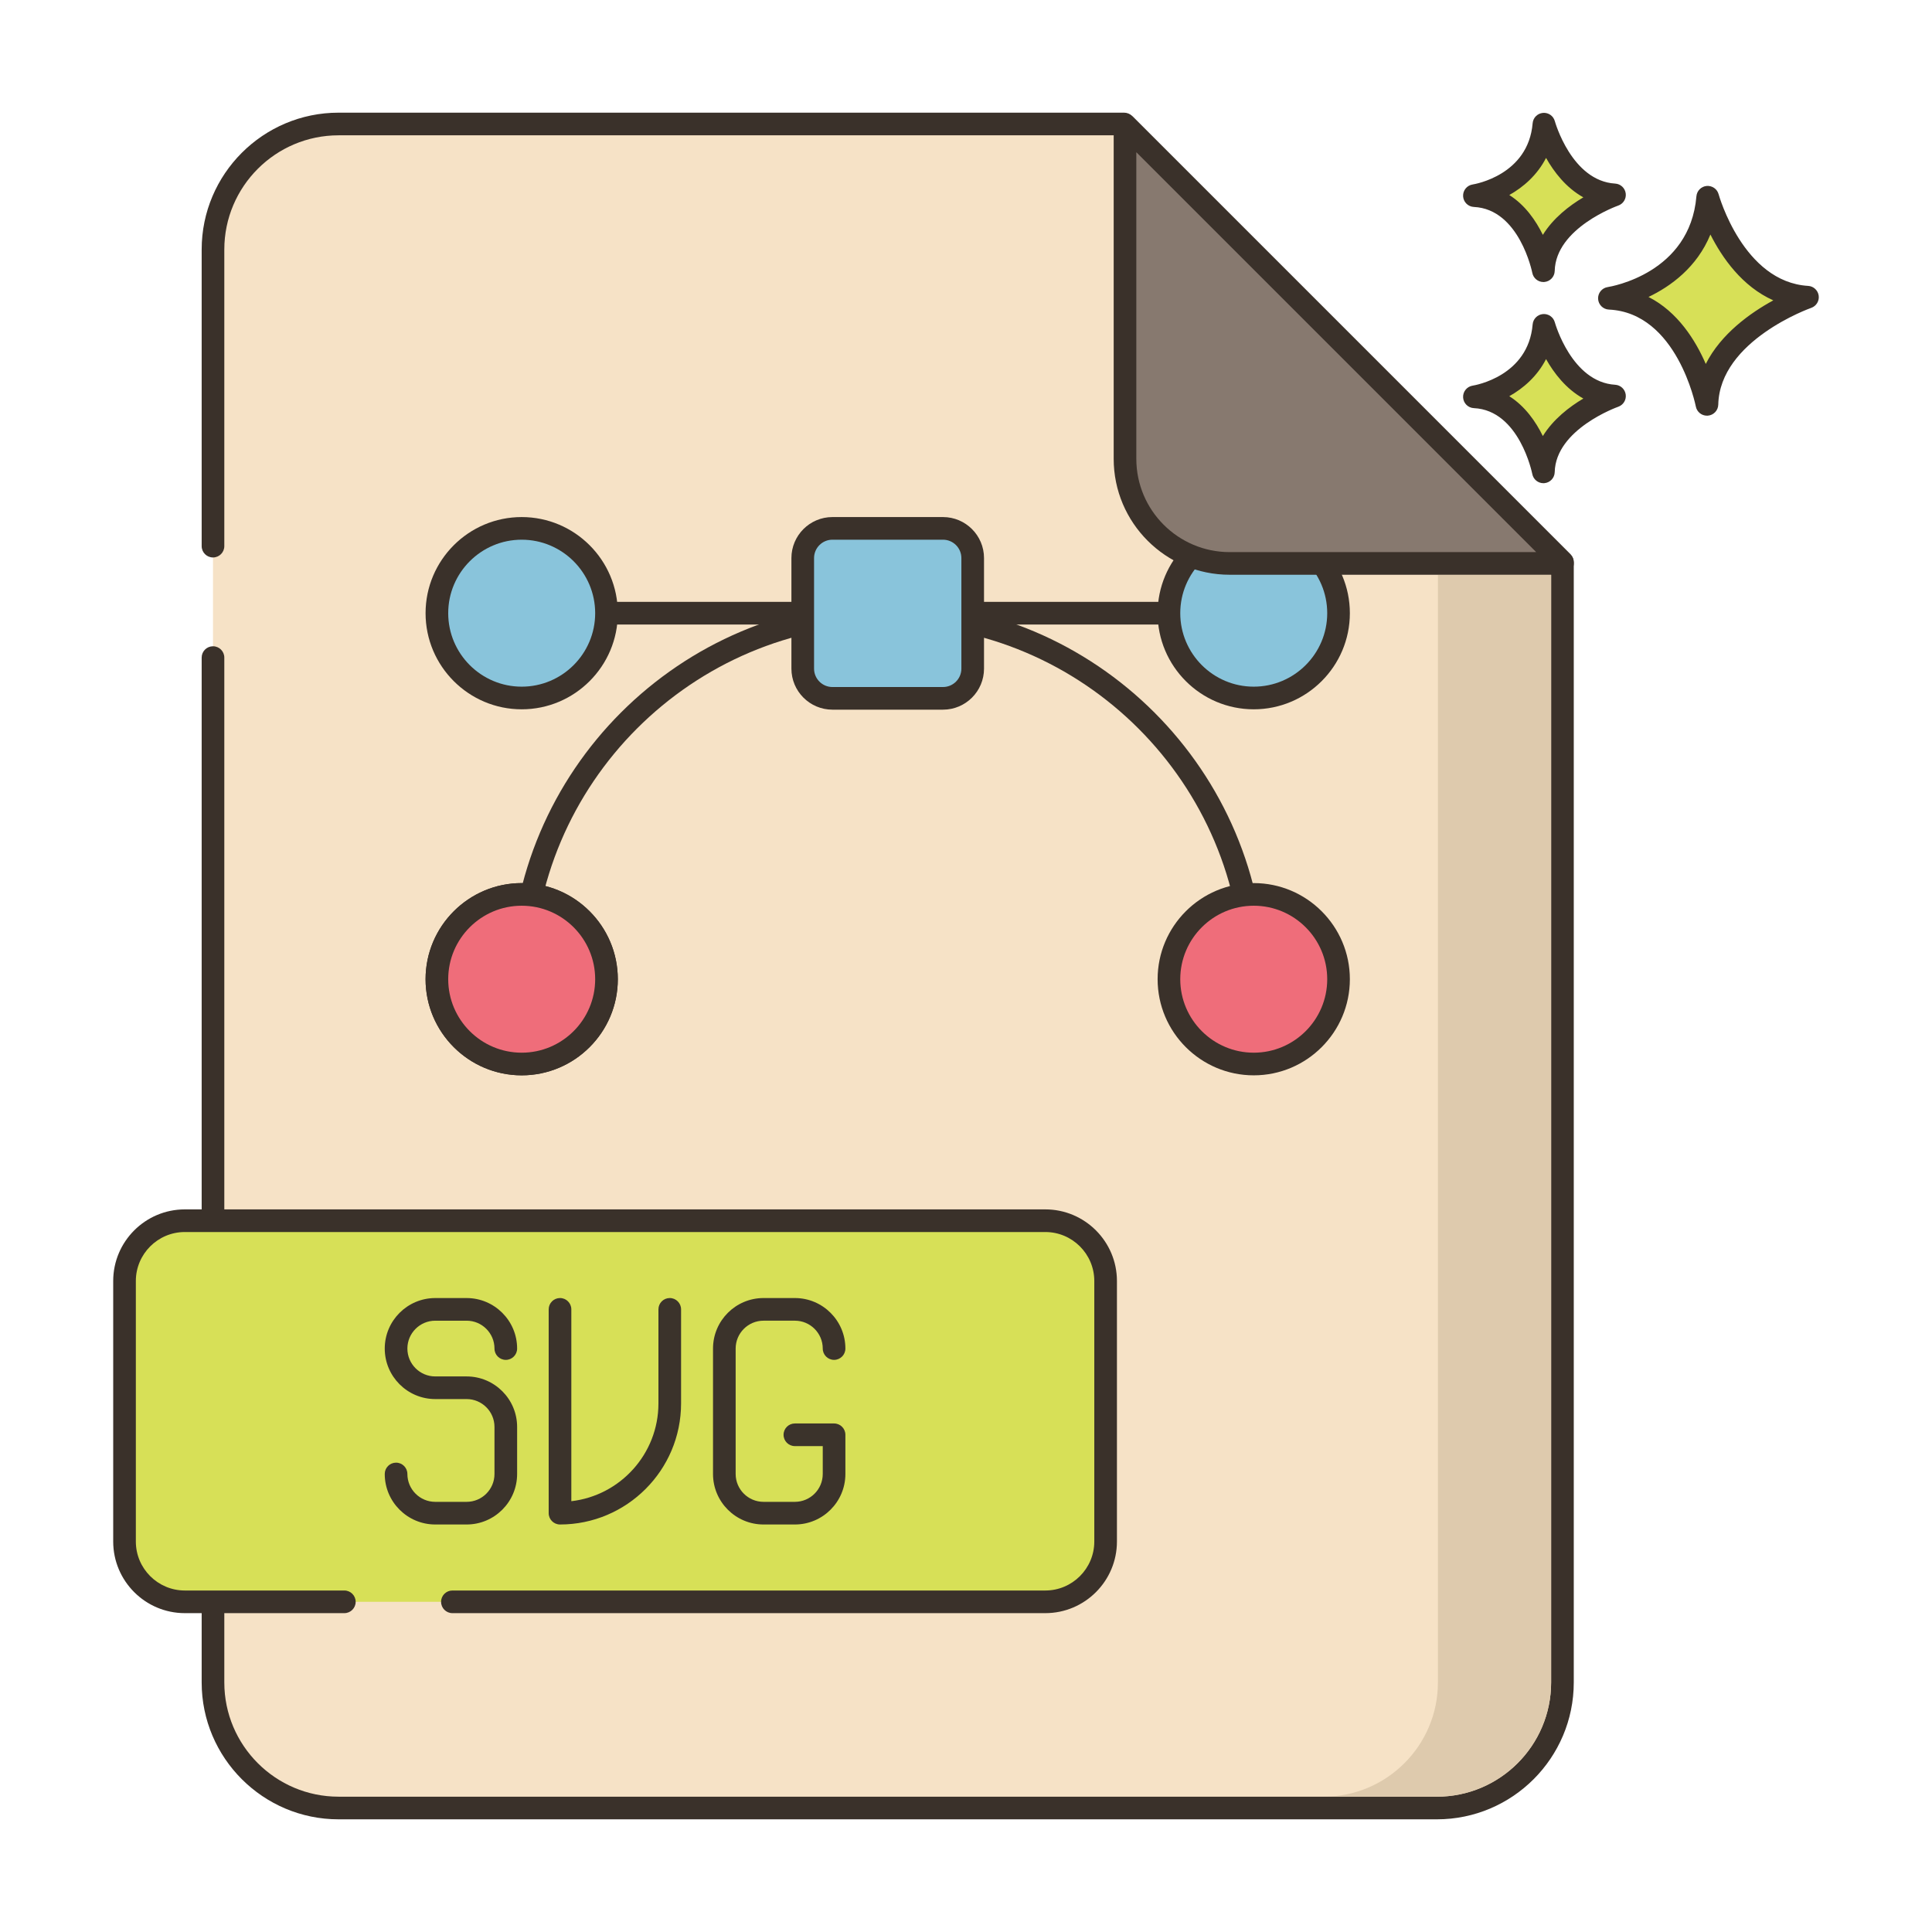 <svg id="Layer_1" height="512" viewBox="0 0 256 256" width="512" xmlns="http://www.w3.org/2000/svg"><g><path d="m28.222 87.134v135.799c0 9.188 7.448 16.636 16.636 16.636h145.537c9.188 0 16.636-7.448 16.636-16.636v-148.42l-58.082-58.083h-104.09c-9.188 0-16.636 7.448-16.636 16.636v39.299 14.769z" fill="#f6e2c6"/><path d="m190.396 241.07h-145.537c-10 0-18.137-8.136-18.137-18.137v-135.799c0-.829.671-1.5 1.5-1.5s1.5.671 1.5 1.5v135.799c0 8.346 6.791 15.137 15.137 15.137h145.537c8.346 0 15.136-6.79 15.136-15.136v-147.8l-57.204-57.204h-103.469c-8.346 0-15.137 6.79-15.137 15.137v39.299c0 .829-.671 1.5-1.5 1.5s-1.5-.671-1.5-1.5v-39.3c0-10 8.136-18.137 18.137-18.137h104.09c.398 0 .779.158 1.061.439l58.083 58.083c.281.281.439.663.439 1.061v148.421c0 10.002-8.136 18.137-18.136 18.137z" fill="#3a312a"/><path d="m190.533 76.16v146.77c0 8.35-6.79 15.14-15.14 15.14h15c8.35 0 15.14-6.79 15.14-15.14v-146.77z" fill="#decaad"/><path d="m226.278 26.131s3.408 12.659 13.222 13.246c0 0-13.1 4.525-13.321 14.202 0 0-2.578-13.572-12.925-14.059 0 .001 12.05-1.825 13.024-13.389z" fill="#d7e057"/><path d="m226.178 55.079c-.713 0-1.335-.506-1.472-1.217-.024-.124-2.495-12.417-11.522-12.842-.771-.037-1.388-.651-1.428-1.421-.04-.771.511-1.445 1.273-1.56.441-.069 10.895-1.817 11.755-12.033.061-.725.634-1.301 1.359-1.367.724-.061 1.392.398 1.583 1.102.032.116 3.259 11.626 11.864 12.141.714.043 1.297.584 1.396 1.292.098.708-.319 1.388-.994 1.622-.121.042-12.118 4.311-12.313 12.819-.018.767-.61 1.396-1.374 1.459-.043.003-.086.005-.127.005zm-7.742-15.73c3.878 1.969 6.231 5.746 7.587 8.877 2.027-4.021 5.942-6.787 8.949-8.427-4.135-1.842-6.783-5.651-8.334-8.723-1.792 4.36-5.271 6.869-8.202 8.273z" fill="#3a312a"/><path d="m204.579 43.111s2.411 8.954 9.352 9.369c0 0-9.266 3.201-9.422 10.045 0 0-1.824-9.6-9.142-9.944 0 .001 8.524-1.29 9.212-9.47z" fill="#d7e057"/><path d="m204.508 64.026c-.713 0-1.337-.507-1.472-1.22-.016-.082-1.704-8.442-7.739-8.726-.771-.037-1.388-.651-1.428-1.421-.04-.771.511-1.445 1.273-1.561.296-.047 7.364-1.243 7.942-8.114.061-.726.635-1.303 1.36-1.368.732-.066 1.392.399 1.582 1.102.021.079 2.228 7.92 7.994 8.265.714.043 1.299.585 1.396 1.294.098.709-.32 1.388-.996 1.622-.081.028-8.282 2.952-8.412 8.662-.018.767-.611 1.397-1.376 1.461-.041.003-.083.004-.124.004zm-4.519-11.527c2.107 1.333 3.523 3.395 4.447 5.28 1.376-2.232 3.515-3.872 5.365-4.972-2.287-1.27-3.884-3.35-4.941-5.224-1.174 2.286-3.015 3.875-4.871 4.916z" fill="#3a312a"/><path d="m204.579 16.454s2.411 8.954 9.352 9.37c0 0-9.266 3.201-9.422 10.045 0 0-1.824-9.6-9.142-9.944 0 0 8.524-1.292 9.212-9.471z" fill="#d7e057"/><path d="m204.508 37.369c-.713 0-1.337-.507-1.472-1.22-.016-.081-1.704-8.442-7.739-8.726-.771-.037-1.388-.651-1.428-1.421-.04-.771.511-1.445 1.273-1.56.296-.047 7.364-1.243 7.942-8.114.061-.726.635-1.303 1.36-1.368.732-.068 1.392.399 1.582 1.102.021.079 2.228 7.92 7.994 8.265.714.043 1.299.584 1.396 1.293.098.709-.32 1.388-.996 1.622-.081.028-8.282 2.952-8.412 8.662-.018.767-.611 1.397-1.376 1.461-.041.003-.083.004-.124.004zm-4.519-11.528c2.107 1.333 3.523 3.395 4.447 5.28 1.376-2.232 3.515-3.872 5.365-4.972-2.287-1.269-3.884-3.35-4.941-5.224-1.174 2.286-3.015 3.875-4.871 4.916z" fill="#3a312a"/><path d="m59.947 212.25h78.563c4.413 0 7.99-3.577 7.99-7.99v-34.52c0-4.413-3.577-7.99-7.99-7.99h-114.02c-4.413 0-7.99 3.577-7.99 7.99v34.52c0 4.413 3.577 7.99 7.99 7.99h21.137z" fill="#d7e057"/><path d="m138.51 213.75h-78.563c-.829 0-1.5-.671-1.5-1.5s.671-1.5 1.5-1.5h78.563c3.579 0 6.49-2.912 6.49-6.49v-34.52c0-3.579-2.912-6.49-6.49-6.49h-114.02c-3.579 0-6.49 2.912-6.49 6.49v34.52c0 3.579 2.912 6.49 6.49 6.49h21.137c.829 0 1.5.671 1.5 1.5s-.671 1.5-1.5 1.5h-21.137c-5.233 0-9.49-4.257-9.49-9.49v-34.52c0-5.233 4.257-9.49 9.49-9.49h114.02c5.233 0 9.49 4.257 9.49 9.49v34.52c0 5.233-4.257 9.49-9.49 9.49z" fill="#3a312a"/><g fill="#3b332b"><path d="m61.829 202.003h-4.155c-3.691 0-6.693-3.002-6.693-6.693 0-.829.671-1.5 1.5-1.5s1.5.671 1.5 1.5c0 2.037 1.657 3.693 3.693 3.693h4.155c2.037 0 3.693-1.657 3.693-3.693v-6.232c0-2.037-1.657-3.694-3.693-3.694h-4.155c-3.691 0-6.693-3.003-6.693-6.693s3.002-6.693 6.693-6.693h4.155c3.691 0 6.693 3.002 6.693 6.693 0 .829-.671 1.5-1.5 1.5s-1.5-.671-1.5-1.5c0-2.037-1.657-3.693-3.693-3.693h-4.155c-2.037 0-3.693 1.657-3.693 3.693 0 2.037 1.657 3.693 3.693 3.693h4.155c3.691 0 6.693 3.003 6.693 6.694v6.232c0 3.691-3.002 6.693-6.693 6.693z"/><path d="m74.204 202.003c-.829 0-1.5-.671-1.5-1.5v-27.006c0-.829.671-1.5 1.5-1.5s1.5.671 1.5 1.5v25.42c6.487-.746 11.542-6.272 11.542-12.956v-12.464c0-.829.671-1.5 1.5-1.5s1.5.671 1.5 1.5v12.464c-.001 8.846-7.197 16.042-16.042 16.042z"/><path d="m105.326 202.003h-4.155c-3.691 0-6.693-3.002-6.693-6.693v-16.62c0-3.691 3.003-6.693 6.693-6.693h4.155c3.691 0 6.693 3.002 6.693 6.693 0 .829-.671 1.5-1.5 1.5s-1.5-.671-1.5-1.5c0-2.037-1.657-3.693-3.693-3.693h-4.155c-2.037 0-3.693 1.657-3.693 3.693v16.619c0 2.037 1.657 3.693 3.693 3.693h4.155c2.037 0 3.693-1.657 3.693-3.693v-3.693h-3.693c-.829 0-1.5-.671-1.5-1.5s.671-1.5 1.5-1.5h5.193c.829 0 1.5.671 1.5 1.5v5.193c0 3.692-3.002 6.694-6.693 6.694z"/></g><path d="m166.127 131.25c-.829 0-1.5-.671-1.5-1.5 0-25.916-21.084-47-47-47s-47 21.084-47 47c0 .829-.671 1.5-1.5 1.5s-1.5-.671-1.5-1.5c0-27.57 22.43-50 50-50s50 22.43 50 50c0 .829-.671 1.5-1.5 1.5z" fill="#3a312a"/><path d="m168.689 82.75h-102.125c-.829 0-1.5-.671-1.5-1.5s.671-1.5 1.5-1.5h102.125c.829 0 1.5.671 1.5 1.5s-.671 1.5-1.5 1.5z" fill="#3a312a"/><circle cx="69.127" cy="129.75" fill="#ef6d7a" r="11.237"/><path d="m69.127 142.487c-7.023 0-12.737-5.714-12.737-12.737s5.714-12.737 12.737-12.737 12.737 5.714 12.737 12.737-5.714 12.737-12.737 12.737zm0-22.474c-5.369 0-9.737 4.368-9.737 9.737s4.368 9.737 9.737 9.737 9.737-4.368 9.737-9.737-4.368-9.737-9.737-9.737z" fill="#3a312a"/><circle cx="69.127" cy="129.75" fill="#ef6d7a" r="11.237"/><path d="m69.127 142.487c-7.023 0-12.737-5.714-12.737-12.737s5.714-12.737 12.737-12.737 12.737 5.714 12.737 12.737-5.714 12.737-12.737 12.737zm0-22.474c-5.369 0-9.737 4.368-9.737 9.737s4.368 9.737 9.737 9.737 9.737-4.368 9.737-9.737-4.368-9.737-9.737-9.737z" fill="#3a312a"/><g><circle cx="69.127" cy="81.25" fill="#89c4db" r="11.237"/></g><path d="m69.127 93.987c-7.023 0-12.737-5.714-12.737-12.737s5.714-12.737 12.737-12.737 12.737 5.714 12.737 12.737-5.714 12.737-12.737 12.737zm0-22.474c-5.369 0-9.737 4.368-9.737 9.737s4.368 9.737 9.737 9.737 9.737-4.368 9.737-9.737-4.368-9.737-9.737-9.737z" fill="#3a312a"/><g><circle cx="166.127" cy="81.25" fill="#89c4db" r="11.237"/></g><path d="m166.127 93.987c-7.023 0-12.737-5.714-12.737-12.737s5.714-12.737 12.737-12.737 12.737 5.714 12.737 12.737-5.714 12.737-12.737 12.737zm0-22.474c-5.369 0-9.737 4.368-9.737 9.737s4.368 9.737 9.737 9.737 9.737-4.368 9.737-9.737-4.368-9.737-9.737-9.737z" fill="#3a312a"/><circle cx="166.127" cy="129.75" fill="#ef6d7a" r="11.237"/><path d="m166.127 142.487c-7.023 0-12.737-5.714-12.737-12.737s5.714-12.737 12.737-12.737 12.737 5.714 12.737 12.737-5.714 12.737-12.737 12.737zm0-22.474c-5.369 0-9.737 4.368-9.737 9.737s4.368 9.737 9.737 9.737 9.737-4.368 9.737-9.737-4.368-9.737-9.737-9.737z" fill="#3a312a"/><g><path d="m124.953 70.013h-14.653c-2.173 0-3.934 1.761-3.934 3.934v14.653c0 2.173 1.761 3.934 3.934 3.934h14.653c2.173 0 3.934-1.761 3.934-3.934v-14.653c0-2.173-1.761-3.934-3.934-3.934z" fill="#89c4db"/></g><path d="m124.953 94.034h-14.652c-2.997 0-5.434-2.438-5.434-5.434v-14.653c0-2.997 2.438-5.434 5.434-5.434h14.652c2.997 0 5.435 2.438 5.435 5.434v14.653c0 2.996-2.438 5.434-5.435 5.434zm-14.652-22.521c-1.342 0-2.434 1.092-2.434 2.434v14.653c0 1.342 1.092 2.434 2.434 2.434h14.652c1.342 0 2.435-1.092 2.435-2.434v-14.653c0-1.342-1.092-2.434-2.435-2.434z" fill="#3a312a"/><path d="m207.032 74.513v.144h-44.105c-7.654 0-13.858-6.204-13.858-13.858v-44.249z" fill="#87796f"/><path d="m207.032 76.157h-44.105c-8.468 0-15.358-6.89-15.358-15.358v-44.249c0-.606.365-1.154.926-1.386.561-.234 1.207-.104 1.635.325l57.963 57.963c.281.281.439.663.439 1.061v.144c0 .829-.671 1.5-1.5 1.5zm-56.463-55.986v40.628c0 6.814 5.544 12.358 12.358 12.358h40.628z" fill="#3a312a"/></g></svg>